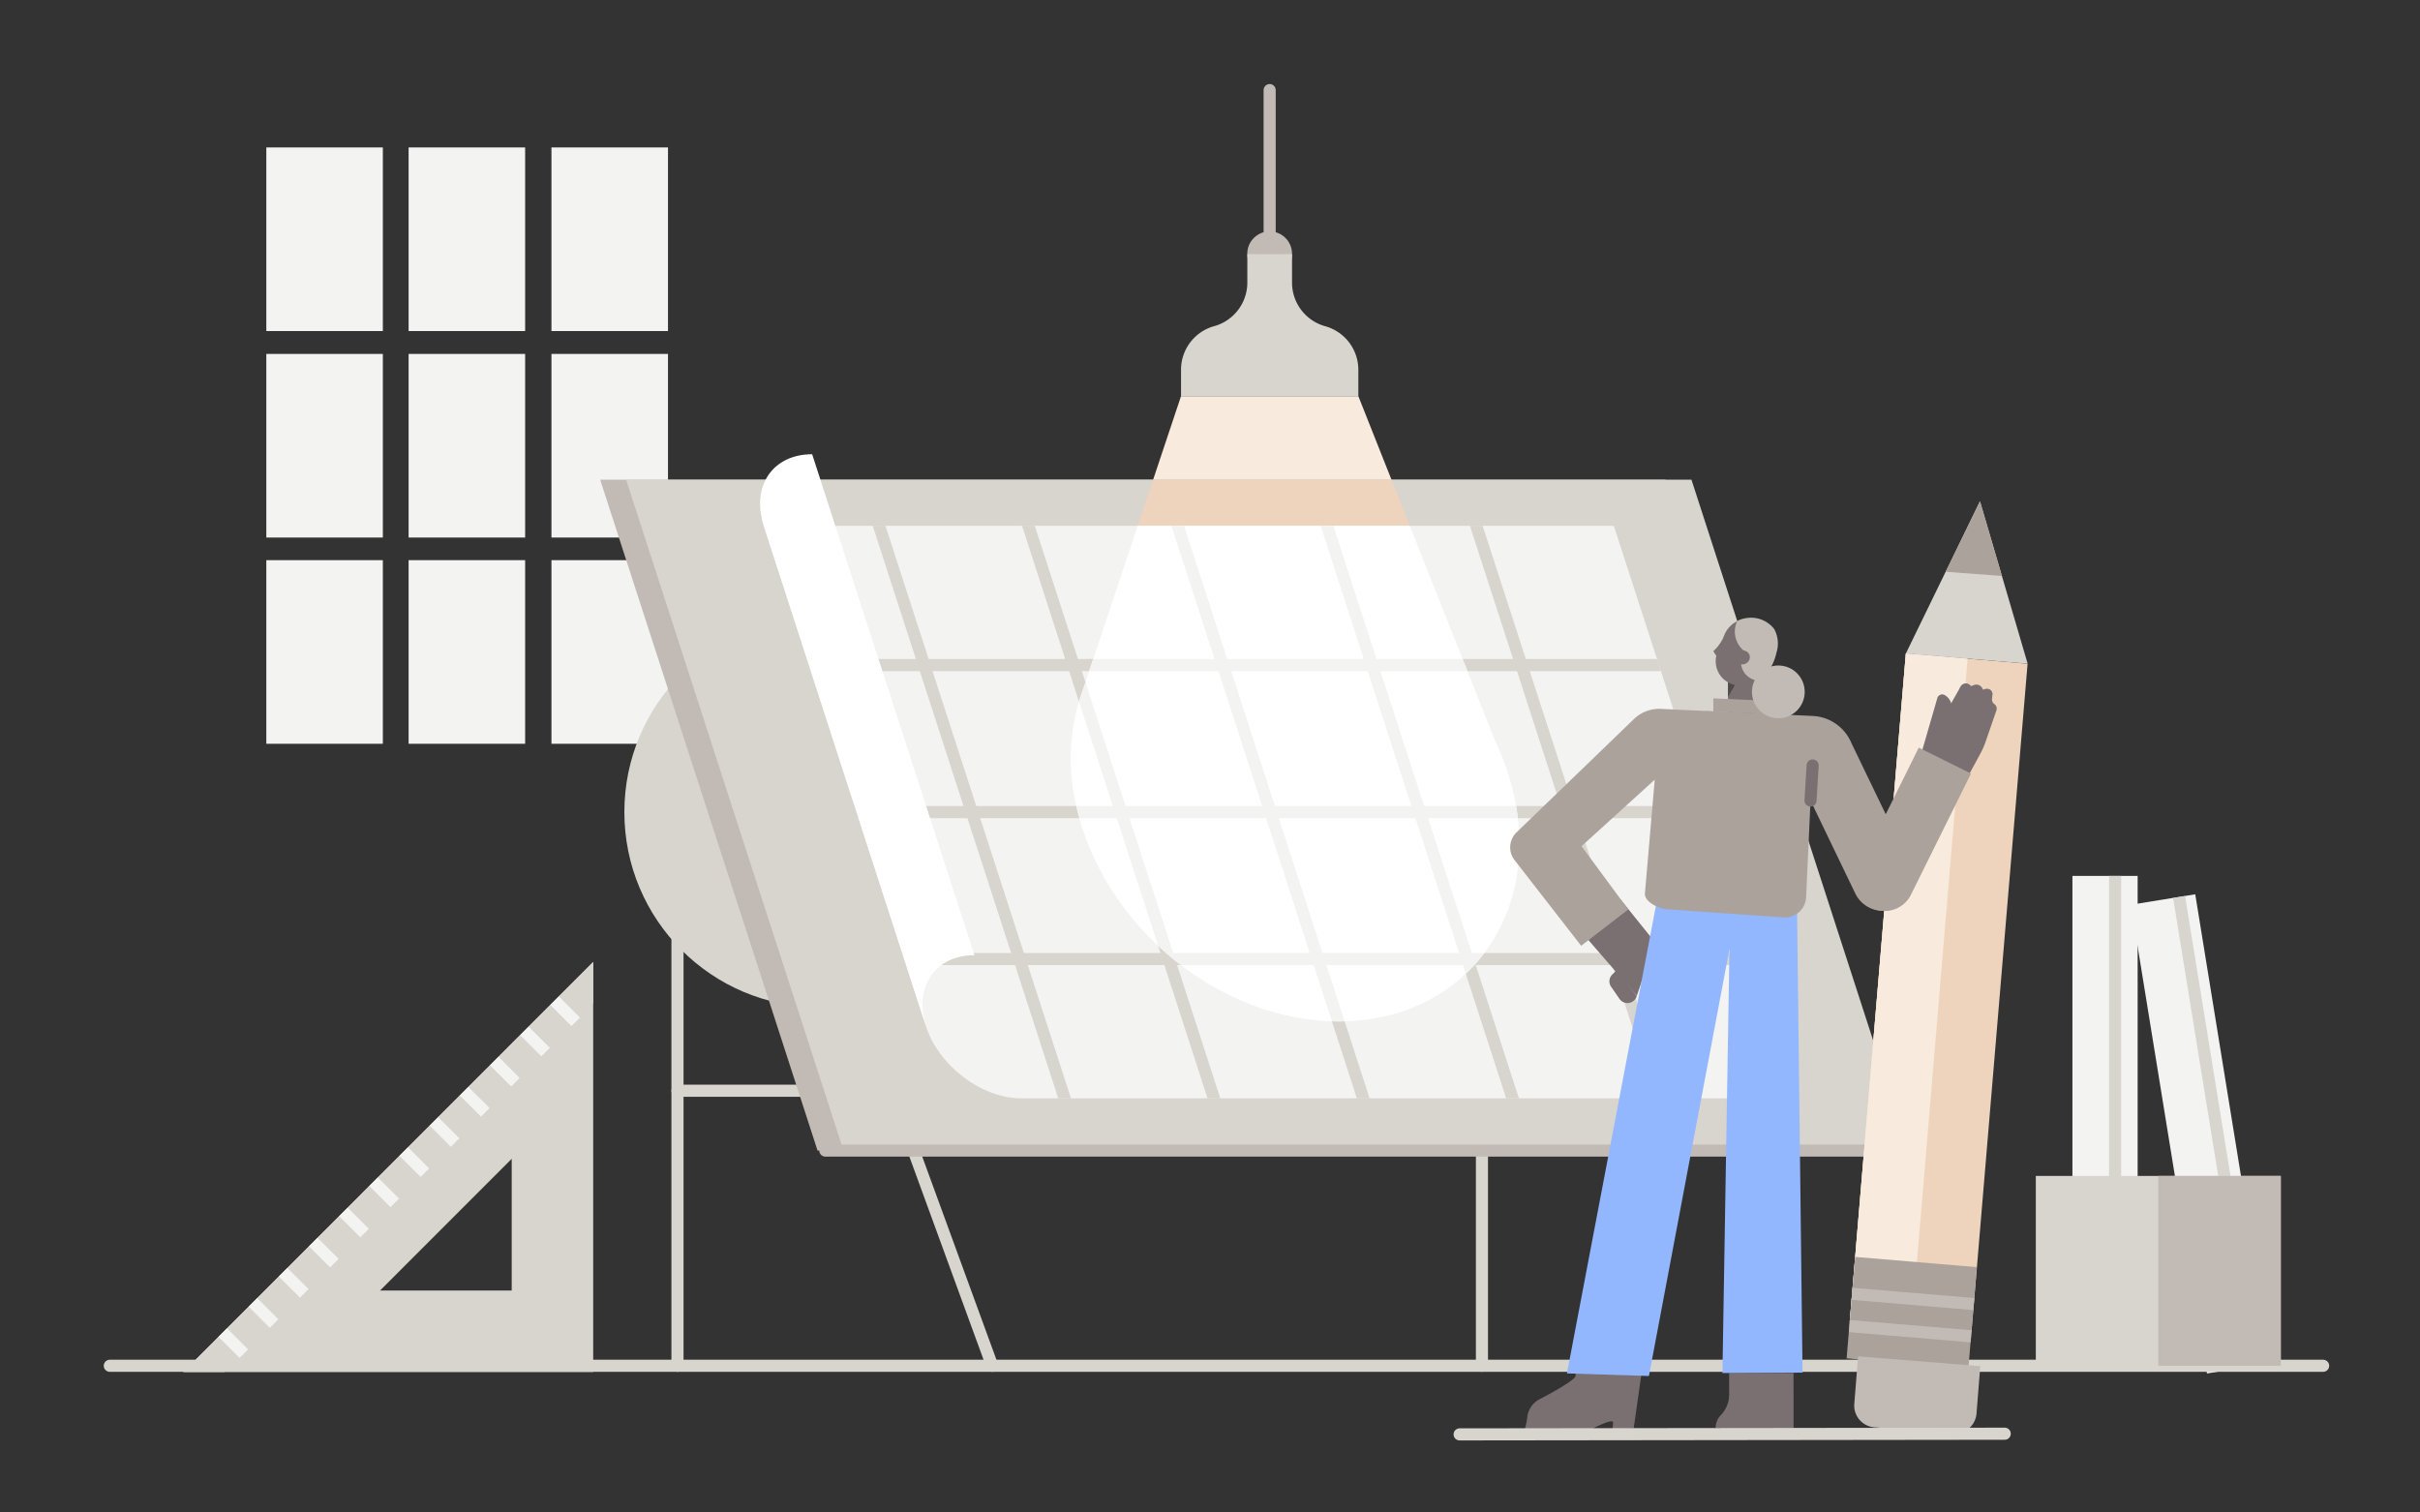 <svg id="Layer_1" data-name="Layer 1" xmlns="http://www.w3.org/2000/svg" xmlns:xlink="http://www.w3.org/1999/xlink" width="400" height="250" viewBox="0 0 400 250"><rect x="0" y="0" width="400" height="250" fill="#333333" stroke="none"/><defs><style>.cls-1{fill:#f8eadd;}.cls-2,.cls-8{fill:#d8d4ce;}.cls-3{fill:#f3f3f2;}.cls-4{fill:#fff;}.cls-5{clip-path:url(#clip-path);}.cls-6{fill:#f3dfc4;}.cls-16,.cls-6,.cls-8{stroke:#f3f3f2;}.cls-14,.cls-16,.cls-18,.cls-20,.cls-24,.cls-6,.cls-8,.cls-9{stroke-miterlimit:10;stroke-width:2px;}.cls-7{clip-path:url(#clip-path-2);}.cls-14,.cls-16,.cls-17,.cls-18,.cls-20,.cls-24,.cls-9{fill:none;}.cls-14,.cls-9{stroke:#d8d4ce;}.cls-18,.cls-24,.cls-9{stroke-linecap:round;}.cls-10{fill:#c2bbb5;}.cls-11{clip-path:url(#clip-path-3);}.cls-12{fill:#eed4bd;}.cls-13{clip-path:url(#clip-path-4);}.cls-15{clip-path:url(#clip-path-5);}.cls-18,.cls-20{stroke:#c2bbb5;}.cls-19{fill:#aca29c;}.cls-21{fill:#7a7072;}.cls-22{fill:#504b4b;}.cls-23{fill:#93b7ff;}.cls-24{stroke:#7a7072;}</style><clipPath id="clip-path"><path class="cls-1" d="M250.42,132.31a41.14,41.14,0,0,0-3.32-9.91L224.52,65.48H195.21l-16.13,48.3h0a33.13,33.13,0,0,0-1.37,18.53c4,20.17,23.49,36.52,43.56,36.52S254.41,152.48,250.42,132.31Z"/></clipPath><clipPath id="clip-path-2"><path class="cls-2" d="M98.05,226.77H30.31L98.05,159ZM84.58,213.31V191.54L62.82,213.31Z"/></clipPath><clipPath id="clip-path-3"><polygon class="cls-2" points="315.51 190.18 139.42 190.18 103.49 79.29 279.58 79.29 315.51 190.18"/></clipPath><clipPath id="clip-path-4"><path class="cls-3" d="M297.42,181.55H168.84c-6.59,0-13.66-5.34-15.8-11.93l-26.8-82.71H266.75Z"/></clipPath><clipPath id="clip-path-5"><path class="cls-4" d="M250.42,132.31a41.14,41.14,0,0,0-3.32-9.91L224.52,65.48H195.21l-16.13,48.3h0a33.13,33.13,0,0,0-1.37,18.53c4,20.17,23.49,36.52,43.56,36.52S254.41,152.48,250.42,132.31Z"/></clipPath></defs><title>No Drafts - Large</title><path class="cls-1" d="M250.42,132.31a41.14,41.14,0,0,0-3.32-9.91L224.52,65.48H195.21l-16.13,48.3h0a33.13,33.13,0,0,0-1.37,18.53c4,20.17,23.49,36.52,43.56,36.52S254.41,152.48,250.42,132.31Z"/><g class="cls-5"><line class="cls-6" x1="143.83" y1="158.52" x2="291.9" y2="158.52"/><line class="cls-6" x1="135.96" y1="134.23" x2="284.02" y2="134.23"/><line class="cls-6" x1="128.09" y1="109.93" x2="276.15" y2="109.93"/><line class="cls-6" x1="243.6" y1="85.63" x2="275.09" y2="182.82"/><line class="cls-6" x1="218.92" y1="85.63" x2="250.42" y2="182.82"/><line class="cls-6" x1="194.25" y1="85.63" x2="225.74" y2="182.82"/><line class="cls-6" x1="169.57" y1="85.63" x2="201.06" y2="182.82"/><line class="cls-6" x1="144.89" y1="85.63" x2="176.38" y2="182.82"/></g><rect class="cls-3" x="342.55" y="144.78" width="10.78" height="80.97"/><rect class="cls-3" x="358.43" y="148.18" width="10.78" height="78.49" transform="translate(-25.33 60.71) rotate(-9.22)"/><path class="cls-2" d="M98.05,226.77H30.31L98.05,159ZM84.58,213.31V191.54L62.82,213.31Z"/><g class="cls-7"><rect class="cls-2" x="59.16" y="144.9" width="9.57" height="96.47" transform="translate(155.3 11.35) rotate(45)"/><line class="cls-8" x1="36.82" y1="220.26" x2="40.31" y2="223.75"/><line class="cls-8" x1="41.81" y1="215.27" x2="45.3" y2="218.77"/><line class="cls-8" x1="46.79" y1="210.29" x2="50.29" y2="213.78"/><line class="cls-8" x1="51.78" y1="205.3" x2="55.27" y2="208.79"/><line class="cls-8" x1="56.77" y1="200.32" x2="60.26" y2="203.81"/><line class="cls-8" x1="61.75" y1="195.33" x2="65.25" y2="198.82"/><line class="cls-8" x1="66.74" y1="190.34" x2="70.23" y2="193.84"/><line class="cls-8" x1="71.73" y1="185.36" x2="75.22" y2="188.85"/><line class="cls-8" x1="76.71" y1="180.37" x2="80.21" y2="183.86"/><line class="cls-8" x1="81.7" y1="175.38" x2="85.19" y2="178.88"/><line class="cls-8" x1="86.69" y1="170.4" x2="90.18" y2="173.89"/><line class="cls-8" x1="91.67" y1="165.41" x2="95.16" y2="168.9"/></g><rect class="cls-3" x="44.02" y="92.59" width="19.26" height="30.35"/><rect class="cls-3" x="67.54" y="92.59" width="19.26" height="30.35"/><rect class="cls-3" x="91.15" y="92.59" width="19.26" height="30.35"/><rect class="cls-3" x="44.02" y="24.37" width="19.26" height="30.35"/><rect class="cls-3" x="67.54" y="24.37" width="19.26" height="30.35"/><rect class="cls-3" x="44.02" y="58.5" width="19.26" height="30.35"/><rect class="cls-3" x="67.54" y="58.5" width="19.26" height="30.35"/><rect class="cls-3" x="91.15" y="24.37" width="19.26" height="30.35"/><rect class="cls-3" x="91.15" y="58.5" width="19.26" height="30.35"/><line class="cls-9" x1="244.95" y1="148.87" x2="244.95" y2="225.75"/><circle class="cls-10" cx="209.86" cy="41.95" r="3.7"/><line class="cls-9" x1="111.98" y1="180.29" x2="136.18" y2="180.29"/><line class="cls-9" x1="141.33" y1="163.68" x2="164" y2="225.75"/><line class="cls-9" x1="111.98" y1="148.87" x2="111.98" y2="225.75"/><line class="cls-9" x1="18.15" y1="225.75" x2="383.99" y2="225.75"/><circle class="cls-2" cx="135.45" cy="134.23" r="32.25"/><line class="cls-9" x1="244.95" y1="180.29" x2="269.16" y2="180.29"/><polygon class="cls-10" points="311.22 190.18 135.13 190.18 99.2 79.29 101.03 79.29 275.29 79.29 311.22 190.18"/><polygon class="cls-2" points="315.51 190.18 139.42 190.18 103.49 79.29 279.58 79.29 315.51 190.18"/><g class="cls-11"><path class="cls-12" d="M250.42,132.31a41.14,41.14,0,0,0-3.32-9.91L224.52,65.48H195.21l-16.13,48.3h0a33.13,33.13,0,0,0-1.37,18.53c4,20.17,23.49,36.52,43.56,36.52S254.41,152.48,250.42,132.31Z"/></g><path class="cls-3" d="M297.42,181.55H168.84c-6.59,0-13.66-5.34-15.8-11.93l-26.8-82.71H266.75Z"/><g class="cls-13"><line class="cls-14" x1="143.83" y1="158.52" x2="291.9" y2="158.52"/><line class="cls-14" x1="135.96" y1="134.23" x2="284.02" y2="134.23"/><line class="cls-14" x1="128.09" y1="109.93" x2="276.15" y2="109.93"/><line class="cls-14" x1="243.6" y1="85.63" x2="275.09" y2="182.82"/><line class="cls-14" x1="218.92" y1="85.63" x2="250.42" y2="182.82"/><line class="cls-14" x1="194.25" y1="85.63" x2="225.74" y2="182.82"/><line class="cls-14" x1="169.57" y1="85.63" x2="201.06" y2="182.82"/><line class="cls-14" x1="144.89" y1="85.63" x2="176.38" y2="182.82"/><path class="cls-4" d="M250.42,132.31a41.14,41.14,0,0,0-3.32-9.91L224.52,65.48H195.21l-16.13,48.3h0a33.13,33.13,0,0,0-1.37,18.53c4,20.17,23.49,36.52,43.56,36.52S254.41,152.48,250.42,132.31Z"/><g class="cls-15"><line class="cls-16" x1="143.83" y1="158.52" x2="291.9" y2="158.52"/><line class="cls-16" x1="135.96" y1="134.23" x2="284.02" y2="134.23"/><line class="cls-16" x1="128.09" y1="109.93" x2="276.15" y2="109.93"/><line class="cls-16" x1="243.6" y1="85.63" x2="275.09" y2="182.82"/><line class="cls-16" x1="218.92" y1="85.63" x2="250.42" y2="182.82"/><line class="cls-16" x1="194.25" y1="85.63" x2="225.74" y2="182.82"/><line class="cls-16" x1="169.57" y1="85.63" x2="201.06" y2="182.82"/><line class="cls-16" x1="144.89" y1="85.63" x2="176.38" y2="182.82"/></g></g><path class="cls-4" d="M126.24,86.91c-2.12-6.54,1.46-11.83,8-11.83l26.83,82.81c-6.53,0-10.11,5.29-8,11.83Z"/><rect class="cls-17" width="400" height="250" transform="translate(400 250) rotate(-180)"/><line class="cls-18" x1="136.42" y1="190.18" x2="321.09" y2="190.18"/><path class="cls-2" d="M213.56,46.7V42h-7.39V46.7a7.48,7.48,0,0,1-5.48,7.21h0a7.48,7.48,0,0,0-5.48,7.21v4.36h29.31V61.12A7.48,7.48,0,0,0,219,53.91h0A7.48,7.48,0,0,1,213.56,46.7Z"/><line class="cls-18" x1="209.86" y1="14.89" x2="209.86" y2="40.98"/><rect class="cls-1" x="310.36" y="108.24" width="10.24" height="110.87" transform="translate(14.8 -25.82) rotate(4.8)"/><rect class="cls-12" x="310.35" y="108.66" width="20.19" height="110.87" transform="translate(14.85 -26.23) rotate(4.8)"/><rect class="cls-1" x="310.36" y="108.24" width="10.24" height="110.87" transform="translate(14.8 -25.82) rotate(4.8)"/><rect class="cls-19" x="305.9" y="208.57" width="20.19" height="16.83" transform="translate(19.26 -25.68) rotate(4.8)"/><path class="cls-10" d="M304.72,225.35h20.19a0,0,0,0,1,0,0v7.84a3.6,3.6,0,0,1-3.6,3.6h-13a3.6,3.6,0,0,1-3.6-3.6v-7.84a0,0,0,0,1,0,0Z" transform="matrix(1, 0.08, -0.08, 1, 20.44, -25.53)"/><polygon class="cls-2" points="315.02 108.01 327.27 82.85 335.15 109.7 315.02 108.01"/><line class="cls-20" x1="306.13" y1="213.86" x2="326.25" y2="215.55"/><line class="cls-20" x1="305.68" y1="219.19" x2="325.81" y2="220.88"/><polygon class="cls-19" points="327.27 82.85 321.6 94.51 330.89 95.2 327.27 82.85"/><rect class="cls-21" x="285.62" y="110.22" width="6.24" height="8.92" transform="translate(-0.13 0.32) rotate(-0.06)"/><polygon class="cls-22" points="285.62 111.49 285.62 115.2 286.75 113.26 285.62 111.49"/><path class="cls-21" d="M283.19,107.64a7.58,7.58,0,0,0,.91-1,8.07,8.07,0,0,0,.7-1.15l.22-.55a4.39,4.39,0,0,1,5.26-2.54,4,4,0,0,1,2.82,5.25l-1.18,3a4.4,4.4,0,0,1-5.42,2.5,4,4,0,0,1-2.81-4.74Z"/><path class="cls-10" d="M287.15,102.64a4.09,4.09,0,0,0,1.05,4.88,1.15,1.15,0,0,1,1,.84,1.17,1.17,0,0,1-.42,1.18,1.28,1.28,0,0,1-1,.26,3.19,3.19,0,0,0,.78,1.69,3.36,3.36,0,0,0,2.32,1.06,8.61,8.61,0,0,0,2.75-4.67,5,5,0,0,0-.38-3.92,4.85,4.85,0,0,0-4.63-1.79A4.9,4.9,0,0,0,287.15,102.64Z"/><polygon class="cls-19" points="281.94 117.54 293.94 118.09 292.56 122.49 283.63 122.5 281.94 117.54"/><polygon class="cls-21" points="261.44 154.1 270.54 164.61 273.57 155.76 267.88 148.7 261.44 154.1"/><path class="cls-21" d="M324.75,129.33l2.63-4.85a13.55,13.55,0,0,0,.82-1.88l1.8-5.22a.9.9,0,0,0-.35-1h0a.94.94,0,0,1-.39-.85l.07-.65a.88.88,0,0,0-.64-1h0a1.13,1.13,0,0,0-.88.14l-.2-.33a1.09,1.09,0,0,0-1.3-.47l-.54.19h0a1,1,0,0,0-1.67,0,2.35,2.35,0,0,0-.26.48l-1.26,2.23-5.16,9.06Z"/><path class="cls-21" d="M267.16,160.4l-.69.7a1.57,1.57,0,0,0-.17,2l1.38,2a1.6,1.6,0,0,0,2.86-.47h0Z"/><path class="cls-21" d="M261.4,219.76l-1,7.72c-.07.58-3.74,2.69-5.93,3.8a3.82,3.82,0,0,0-2,2.78,13.39,13.39,0,0,1-.47,2.29l11.2-.19s3.52-1.85,3.43-1l-.09,1,3.49-.07q1.24-8.69,2.48-17.36Z"/><rect class="cls-21" x="285.83" y="226.93" width="10.64" height="9.13" transform="translate(-0.26 0.32) rotate(-0.06)"/><path class="cls-21" d="M294.22,236.06H283.58a3,3,0,0,1,.86-2.16.47.47,0,0,0,.1-.1,5.19,5.19,0,0,0,1.29-3.06h8.39Z"/><polygon class="cls-23" points="296.97 144.78 285.96 147.6 274.57 145.17 259 227.01 272.55 227.44 285.86 156.87 284.7 226.95 297.94 226.88 296.97 144.78"/><path class="cls-21" d="M324.66,125a4.55,4.55,0,0,0-2.54-5.18h0l.45-2.42a2.39,2.39,0,0,0-1.09-2.49h0a.84.84,0,0,0-1.26.48l-2.82,9.74,6.38,3.63"/><path class="cls-19" d="M310.64,124.29h9.63a0,0,0,0,1,0,0v22.36a4.82,4.82,0,0,1-4.82,4.82h0a4.82,4.82,0,0,1-4.82-4.82V124.29a0,0,0,0,1,0,0Z" transform="translate(94.05 -125.75) rotate(26.37)"/><path class="cls-19" d="M306.66,147.69l-7.4-15.37-.73,16a3.5,3.5,0,0,1-3.73,3.32l-19.12-1.33c-1.45-.07-3.94-1.23-3.79-2.68l1.62-18.76-12.1,11,7.72,10.46-7.78,6-10.93-14.06a3.44,3.44,0,0,1,.21-4.65l19.62-18.94a6.06,6.06,0,0,1,4.28-1.51l25.09,1.17a7.3,7.3,0,0,1,6.41,4.51l9.83,20.38a5.12,5.12,0,0,1-2.28,6.77h0A5.11,5.11,0,0,1,306.66,147.69Z"/><line class="cls-9" x1="241.26" y1="237.09" x2="331.36" y2="236.98"/><line class="cls-24" x1="299.26" y1="132.32" x2="299.61" y2="126.52"/><polygon class="cls-19" points="293.11 118.06 283.19 117.6 283.19 115.43 293.11 115.88 293.11 118.06"/><circle class="cls-10" cx="293.94" cy="114.36" r="4.36"/><line class="cls-14" x1="349.61" y1="144.78" x2="349.61" y2="225.75"/><rect class="cls-2" x="336.5" y="194.37" width="40.49" height="31.38"/><line class="cls-14" x1="360.18" y1="148.26" x2="372.75" y2="225.74"/><rect class="cls-10" x="356.74" y="194.37" width="20.25" height="31.38"/></svg>